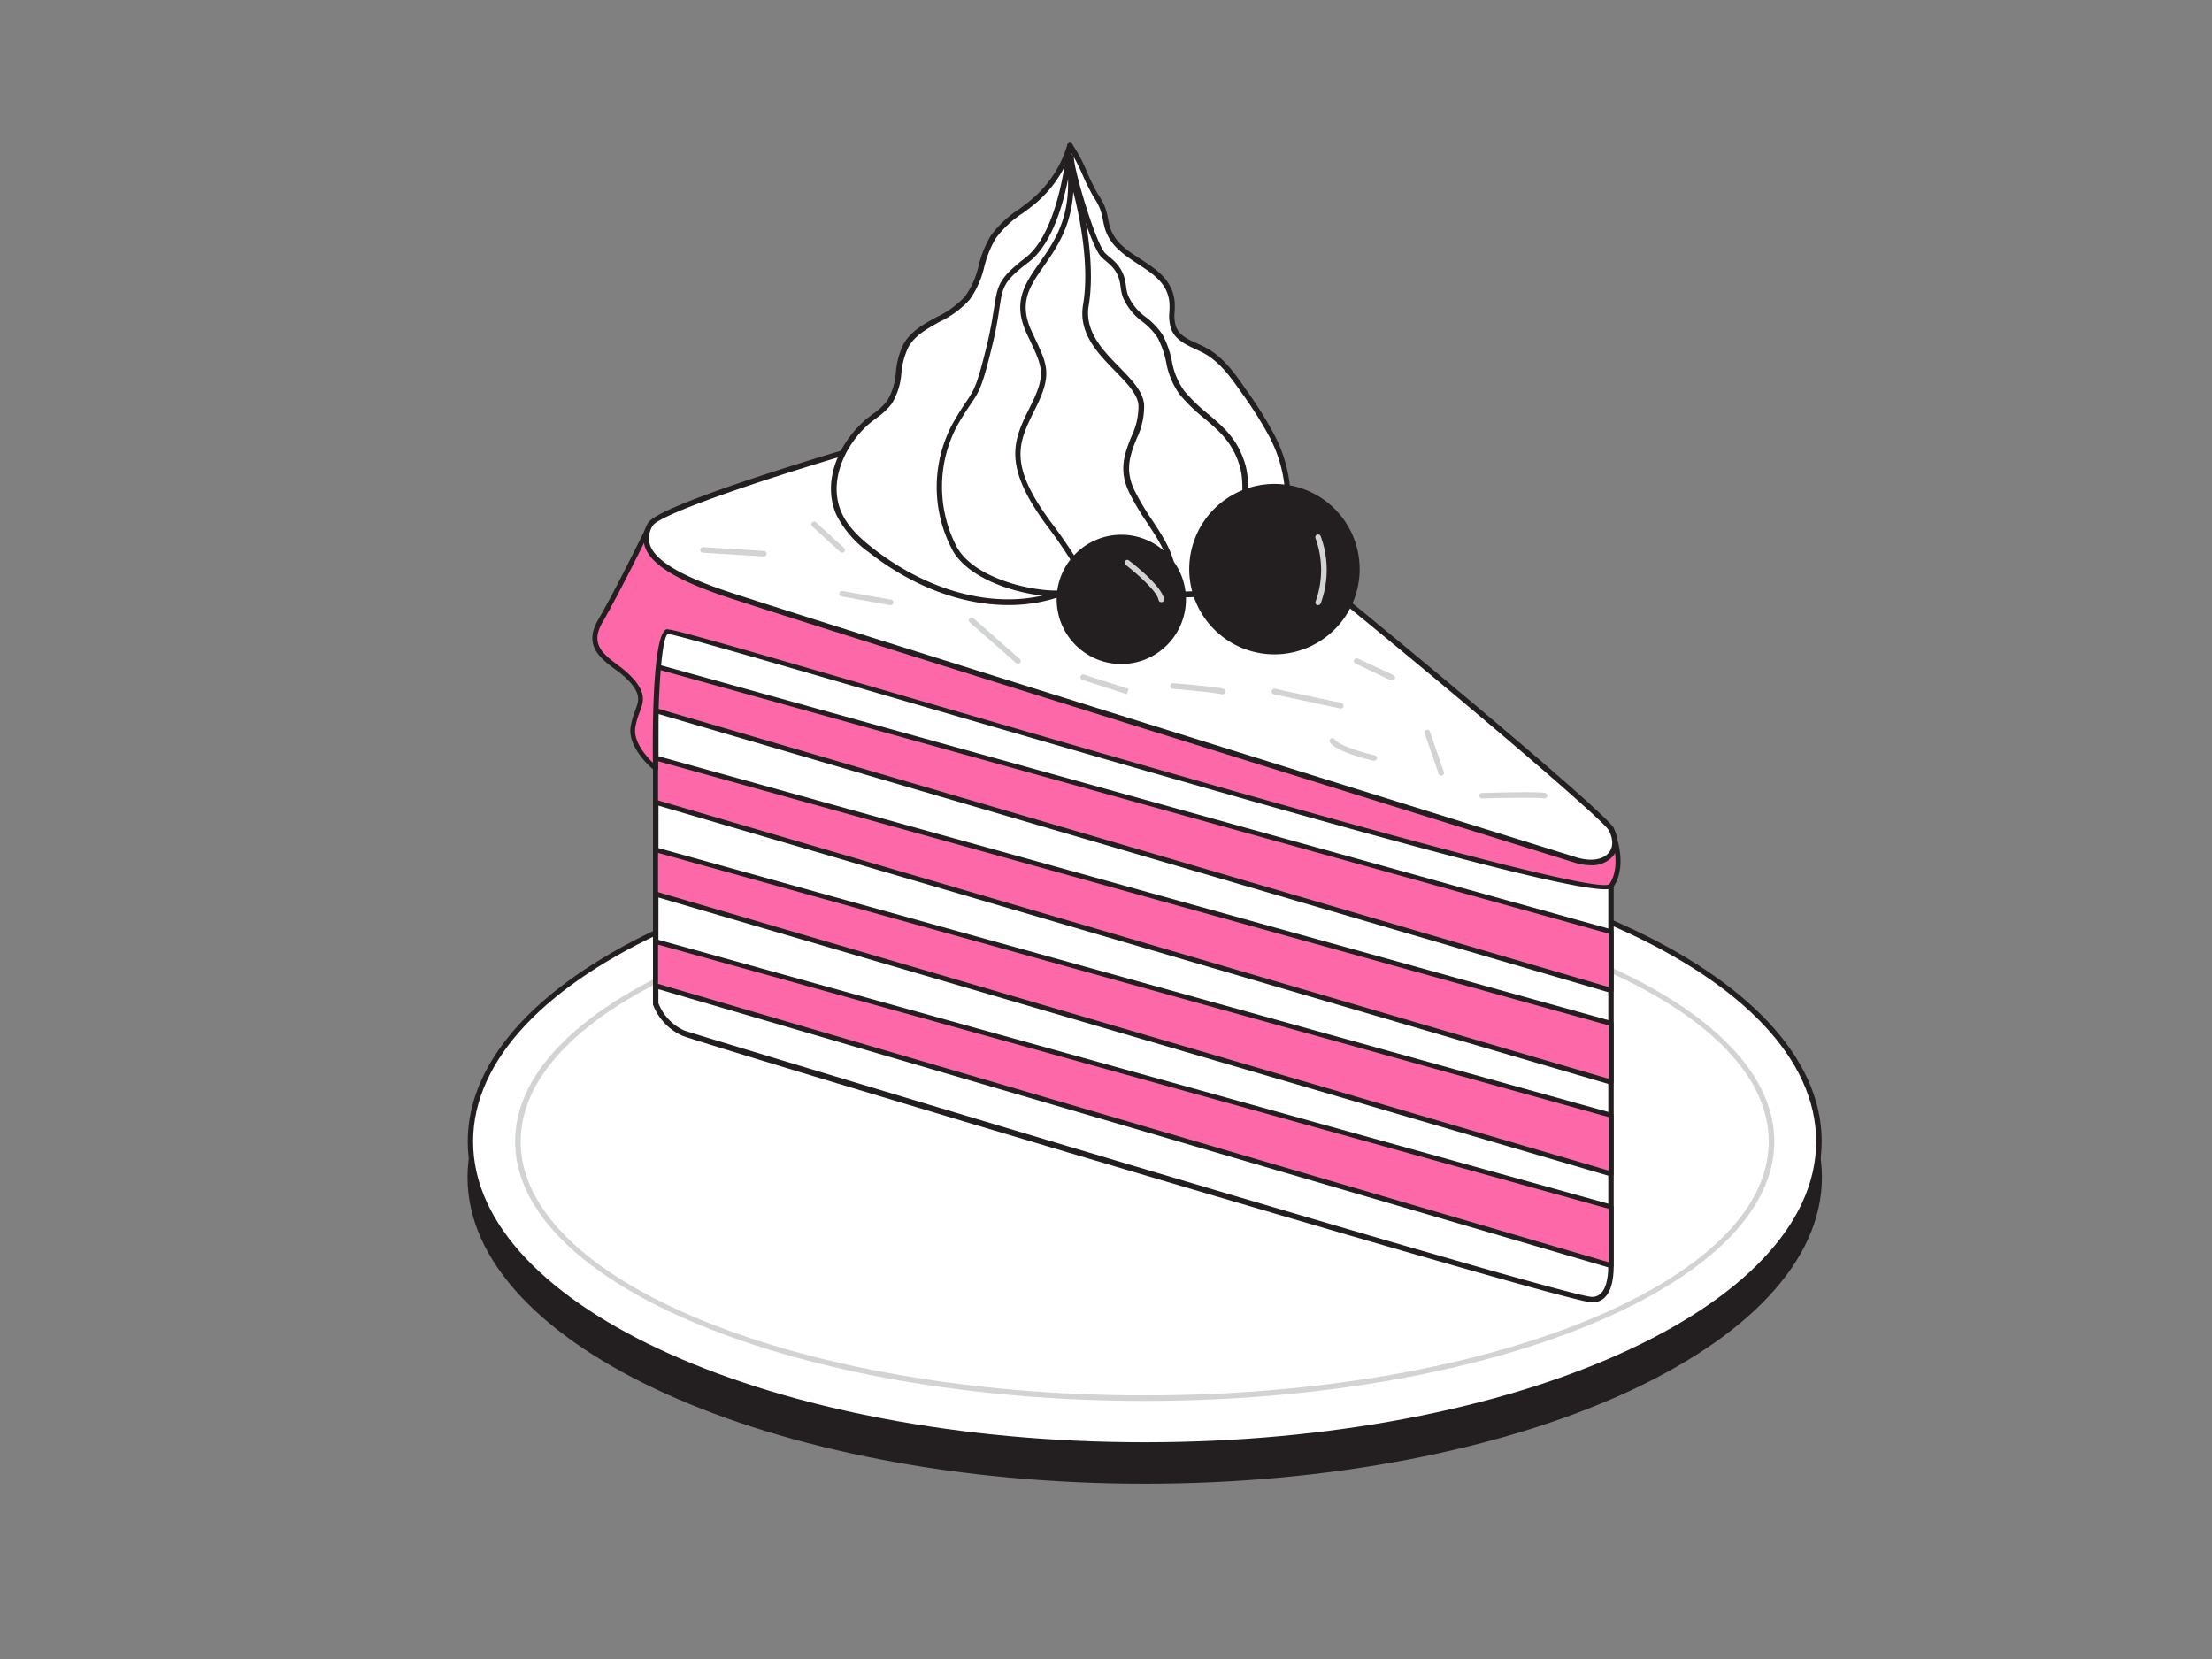 <svg xmlns="http://www.w3.org/2000/svg" viewBox="0 0 400 300"><rect x="0" y="0" width="400" height="300" fill="#808080" stroke="none"/><g id="_423_cake_flatline" data-name="#423_cake_flatline"><ellipse cx="206.97" cy="212.89" rx="121.92" ry="54.89" fill="#231f20"/><path d="M207,268.31c-67.52,0-122.46-24.86-122.46-55.42S139.45,157.46,207,157.46s122.46,24.87,122.46,55.43S274.49,268.31,207,268.31Zm0-109.77c-66.93,0-121.38,24.38-121.38,54.35S140,267.24,207,267.24s121.38-24.38,121.38-54.35S273.9,158.54,207,158.54Z" fill="#231f20"/><ellipse cx="206.97" cy="206.42" rx="121.92" ry="54.89" fill="#fff"/><path d="M207,261.81c-67.5,0-122.42-24.84-122.42-55.39S139.47,151,207,151s122.42,24.84,122.42,55.38S274.47,261.81,207,261.81ZM207,152C140,152,85.55,176.44,85.55,206.42S140,260.81,207,260.81s121.42-24.4,121.42-54.39S273.92,152,207,152Z" fill="#231f20"/><path d="M207,253.33c-62.78,0-113.85-21-113.85-46.91S144.19,159.51,207,159.51s113.85,21.05,113.85,46.91S269.75,253.33,207,253.33Zm0-92.82c-62.23,0-112.85,20.6-112.85,45.91S144.74,252.33,207,252.33s112.85-20.59,112.85-45.91S269.2,160.51,207,160.51Z" fill="#d1d3d4"/><path d="M291.33,160.21v68.63c0,4.95-1.77,6.18-3.44,6.18-4.7,0-160.57-46.64-164.33-48.2a9.54,9.54,0,0,1-5-5.32V116.4s.31-7.2,4.37-7.51S291.33,160.21,291.33,160.21Z" fill="#fff"/><path d="M287.89,235.52c-2.78,0-53-14.74-82.66-23.53-39.39-11.67-79.94-23.91-81.86-24.71a10,10,0,0,1-5.29-5.63.77.77,0,0,1,0-.15V116.4c0-.33.38-7.67,4.84-8h0c5.07,0,161.85,49.24,168.54,51.34a.5.5,0,0,1,.35.48v68.63C291.81,234.36,289.68,235.52,287.89,235.52ZM119.06,181.41a9.05,9.05,0,0,0,4.69,4.94c1.16.49,159,48.17,164.14,48.17,2.41,0,2.93-3.09,2.94-5.68V160.58c-56.64-17.8-163.94-51.19-167.83-51.19h0c-3.58.27-3.91,7-3.91,7Z" fill="#231f20"/><polygon points="291.33 168.47 291.33 179.08 118.56 128.48 118.56 120.47 291.33 168.47" fill="#fd68a9"/><path d="M291.33,179.53l-.12,0-172.78-50.6a.45.45,0,0,1-.32-.43v-8a.47.47,0,0,1,.18-.36.45.45,0,0,1,.39-.07l172.77,48a.46.46,0,0,1,.33.43v10.61a.47.47,0,0,1-.18.36A.44.44,0,0,1,291.33,179.53ZM119,128.15l171.88,50.33v-9.67L119,121.06Z" fill="#231f20"/><polygon points="291.33 185.06 291.33 195.67 118.56 145.07 118.56 137.06 291.33 185.06" fill="#fd68a9"/><path d="M291.33,196.12l-.12,0L118.43,145.5a.45.45,0,0,1-.32-.43v-8a.47.47,0,0,1,.18-.36.45.45,0,0,1,.39-.07l172.77,48a.46.46,0,0,1,.33.44v10.6a.47.47,0,0,1-.18.36A.44.44,0,0,1,291.33,196.12ZM119,144.74l171.88,50.33v-9.66L119,137.65Z" fill="#231f20"/><polygon points="291.33 201.65 291.33 212.26 118.56 161.66 118.56 153.64 291.33 201.65" fill="#fd68a9"/><path d="M291.33,212.71l-.12,0-172.78-50.6a.44.44,0,0,1-.32-.43v-8a.44.44,0,0,1,.18-.35.42.42,0,0,1,.39-.08l172.77,48a.45.45,0,0,1,.33.43v10.61a.45.45,0,0,1-.18.36A.44.44,0,0,1,291.33,212.71ZM119,161.33l171.88,50.34V202L119,154.23Z" fill="#231f20"/><polygon points="291.33 218.24 291.33 228.84 118.56 178.25 118.56 170.23 291.33 218.24" fill="#fd68a9"/><path d="M291.33,229.29a.25.25,0,0,1-.12,0l-172.78-50.6a.44.44,0,0,1-.32-.42v-8a.44.44,0,0,1,.18-.35.42.42,0,0,1,.39-.08l172.77,48a.45.45,0,0,1,.33.43v10.6a.45.45,0,0,1-.18.36A.44.44,0,0,1,291.33,229.29ZM119,177.91l171.88,50.34v-9.67L119,170.82Z" fill="#231f20"/><path d="M291.33,149.89s2.81,6.26,0,10.32-168.08-46.44-170.58-46-2.19,24.73-2.19,24.73-4.7-3.75-4.07-7.51,2.74-4.7,0-8.14-9.35-5-5.91-11,9.08-17.53,9.08-17.53,63.85,6,85.13,19S291.33,149.89,291.33,149.89Z" fill="#fd68a9"/><path d="M290.26,160.81c-8.2,0-50.3-11.8-126.16-33.9-22.6-6.58-42.12-12.26-43.31-12.26-1.28.48-1.93,13-1.79,24.28a.41.41,0,0,1-.25.4.43.43,0,0,1-.47-.05c-.2-.16-4.9-4-4.23-7.93a14.65,14.65,0,0,1,.82-2.88c.65-1.74,1-2.71-.77-4.91a16.32,16.32,0,0,0-2.89-2.54c-2.68-2-5.72-4.32-3.06-8.92,3.4-5.86,9-17.38,9.07-17.5a.44.44,0,0,1,.44-.25c.64.06,64.2,6.18,85.32,19s87.82,35.84,88.49,36.07a.44.44,0,0,1,.26.24c.12.27,2.89,6.54,0,10.77C291.54,160.69,291.06,160.81,290.26,160.81Zm-169.52-47c1.26,0,13.21,3.44,43.61,12.3C210.46,139.49,287.67,162,291,159.92c2.35-3.41.41-8.66,0-9.68-4-1.37-68-23.59-88.47-36.09-20.2-12.29-79.81-18.4-84.64-18.88-.88,1.81-5.84,11.9-8.95,17.28-2.27,3.92.09,5.69,2.82,7.75a17.64,17.64,0,0,1,3,2.7c2.1,2.6,1.57,4,.91,5.79a13.77,13.77,0,0,0-.78,2.7c-.43,2.57,1.92,5.23,3.17,6.43-.08-7.87.08-23.72,2.57-24.16Z" fill="#231f20"/><path d="M284.75,155.46s-143-44.38-154.61-48.45-15-7.83-12.52-12.21,71.76-24.41,77.51-23.16,94,74.18,96.2,78.25S290.32,157.25,284.75,155.46Z" fill="#fff"/><path d="M287.69,156.46a10.25,10.25,0,0,1-3.09-.52C283,155.44,141.42,111.5,130,107.48c-8-2.81-12.22-5.5-13.33-8.47a5.15,5.15,0,0,1,.54-4.46C119,91.36,149,82.39,155,80.63c17.15-5,37-10.17,40.21-9.48,4,.87,42.06,31.95,49.65,38.17,21.84,17.9,45.7,38.12,46.89,40.33,1,1.93,1,3.88-.11,5.21A5,5,0,0,1,287.69,156.46ZM194.42,72.08c-3.93,0-20.16,3.93-39.12,9.51-20.92,6.15-36.24,11.69-37.25,13.46a4.08,4.08,0,0,0-.47,3.61c1,2.64,5.14,5.21,12.72,7.87,11.44,4,153.17,48,154.6,48.45h0c2.6.84,4.89.55,6-.76.85-1,.85-2.52,0-4.1-1-1.78-21.89-19.74-46.65-40-27.08-22.19-46.86-37.45-49.22-38A2.48,2.48,0,0,0,194.42,72.08Z" fill="#231f20"/><path d="M193.44,107.07a15.51,15.51,0,0,0-3.4.78c-11.18,3.21-23.4-1.15-32.55-8.33A18.34,18.34,0,0,1,151.74,93c-2.67-5.9.56-13.11,5.65-17.13a16.5,16.5,0,0,0,3.46-3.09c2.05-2.91,1.19-7,2.89-10.17,2.28-4.18,8.17-5,11.15-8.7,2.5-3.11,2.47-7.61,4.64-11,1.85-2.85,5-4.49,7.61-6.7a20.66,20.66,0,0,0,6.34-9.87c1.94,2.69,2.81,5.91,4.48,8.74a19.08,19.08,0,0,1,1.4,2.49,33.72,33.72,0,0,1,.86,3.43c1.78,6.44,11,6.62,11.72,13.58.17,1.61-.28,3.31.34,4.81.92,2.23,3.65,2.93,5.76,4.1,2.94,1.62,5,4.47,6.87,7.22a68.64,68.64,0,0,1,4.85,7.66,25.39,25.39,0,0,1,3,14.53,16.6,16.6,0,0,1-7.64,12.37c-5,2.9-10.52,1.84-16,2.49a45.9,45.9,0,0,1-6.42.62C199.64,108.34,196.53,106.9,193.44,107.07Z" fill="#fff"/><path d="M182.31,109.41c-8.29,0-17.24-3.31-25.13-9.49a18.94,18.94,0,0,1-5.9-6.74c-2.87-6.37.74-13.74,5.8-17.73.26-.21.52-.4.78-.6a11.4,11.4,0,0,0,2.58-2.39A11.47,11.47,0,0,0,162,67.33a14.42,14.42,0,0,1,1.32-5c1.31-2.4,3.73-3.74,6.07-5a16.73,16.73,0,0,0,5.13-3.74A15.76,15.76,0,0,0,177,47.93a19.85,19.85,0,0,1,2.14-5.28,19.44,19.44,0,0,1,5.15-4.84c.85-.63,1.74-1.28,2.54-2A20.27,20.27,0,0,0,193,26.21a.5.5,0,0,1,.4-.35.49.49,0,0,1,.49.2,27.52,27.52,0,0,1,2.69,5.08,37.2,37.2,0,0,0,1.81,3.7c.13.23.27.45.41.67a13.63,13.63,0,0,1,1,1.88,12.52,12.52,0,0,1,.57,2.18c.09.44.18.88.3,1.31.79,2.87,3.15,4.41,5.64,6,2.8,1.83,5.69,3.72,6.1,7.62a14.32,14.32,0,0,1,0,1.85,6.63,6.63,0,0,0,.28,2.81c.63,1.52,2.22,2.26,3.91,3,.56.26,1.12.52,1.64.81,3.09,1.71,5.18,4.72,7,7.37a71,71,0,0,1,4.89,7.72A25.78,25.78,0,0,1,233.29,93a17,17,0,0,1-7.89,12.74c-3.58,2.1-7.49,2.19-11.27,2.28-1.6,0-3.26.08-4.88.27l-1.65.22a30.58,30.58,0,0,1-4.84.41,22.27,22.27,0,0,1-4.45-.68,17.57,17.57,0,0,0-4.84-.64h0a11.51,11.51,0,0,0-2.68.58l-.61.18A28.59,28.59,0,0,1,182.31,109.41Zm11.33-81.92a21.32,21.32,0,0,1-6.18,9.11c-.83.71-1.73,1.38-2.6,2A18.4,18.4,0,0,0,180,43.19a19.68,19.68,0,0,0-2,5,16.81,16.81,0,0,1-2.66,6,17.49,17.49,0,0,1-5.43,4c-2.31,1.28-4.5,2.49-5.67,4.63A13.62,13.62,0,0,0,163,67.46,12.27,12.27,0,0,1,161.26,73a12.42,12.42,0,0,1-2.8,2.62l-.76.58c-4.64,3.66-8.14,10.7-5.5,16.54,1.21,2.69,3.51,4.72,5.6,6.36,10.21,8,22.21,11.08,32.1,8.24l.6-.18a12.34,12.34,0,0,1,2.92-.62h0a18.82,18.82,0,0,1,5.11.66,21.57,21.57,0,0,0,4.25.66,28.34,28.34,0,0,0,4.68-.4l1.67-.22c1.67-.2,3.35-.24,5-.28,3.83-.09,7.44-.18,10.8-2.14a16.22,16.22,0,0,0,7.4-12,24.82,24.82,0,0,0-3-14.24A70.33,70.33,0,0,0,224.5,71c-1.79-2.56-3.81-5.47-6.7-7.07-.5-.27-1-.52-1.57-.77-1.79-.84-3.64-1.7-4.41-3.57a7.59,7.59,0,0,1-.36-3.23,12.25,12.25,0,0,0,0-1.72c-.35-3.42-2.92-5.1-5.65-6.88-2.53-1.66-5.16-3.38-6.06-6.61-.12-.46-.21-.92-.31-1.38a11,11,0,0,0-.52-2A10.53,10.53,0,0,0,198,36c-.14-.23-.29-.46-.42-.7a38.19,38.19,0,0,1-1.87-3.8A32.52,32.52,0,0,0,193.64,27.49Z" fill="#231f20"/><path d="M190.93,107.85c-5.47,0-15.4-2.61-18.65-8.28a24.29,24.29,0,0,1,0-23c1.05-1.83,1.8-3,2.4-3.86,1.55-2.31,2-3,3.81-10.41.72-3,1-5,1.28-6.67.61-4,.79-5.25,5.63-9,6.32-4.81,7.57-20.18,7.58-20.34a.51.51,0,0,1,.54-.46.5.5,0,0,1,.46.54c0,.65-1.3,16-8,21.06-4.52,3.45-4.66,4.38-5.25,8.3-.24,1.59-.57,3.77-1.3,6.76-1.83,7.56-2.36,8.36-4,10.73-.59.89-1.33,2-2.36,3.79a23.55,23.55,0,0,0,0,22c3.7,6.48,16.85,8.57,20.14,7.52a.5.5,0,0,1,.31,1A9.17,9.17,0,0,1,190.93,107.85Z" fill="#231f20"/><path d="M198,107.86c-.66,0-.94-.52-1.56-1.71a83.73,83.73,0,0,0-7.23-11.23c-8.1-11-5.91-15.41-2.87-21.49,2.84-5.67,2.21-7-.15-12l-.48-1c-2.71-5.79-.41-9.08,2.25-12.89,2.82-4,6-8.58,5-17.62a.5.5,0,0,1,.45-.55.51.51,0,0,1,.55.45c1,9.41-2.43,14.33-5.2,18.29-2.58,3.7-4.63,6.63-2.16,11.9l.47,1c2.4,5.07,3.2,6.78.15,12.89s-5,9.93,2.77,20.45a84.13,84.13,0,0,1,7.31,11.35,5.66,5.66,0,0,0,.71,1.18.5.5,0,0,1,.53.46.49.49,0,0,1-.46.53Z" fill="#231f20"/><path d="M211.84,107.86h-.11a.51.51,0,0,1-.38-.6c1.16-5-1.17-8.57-3.88-12.67a46.59,46.59,0,0,1-3.28-5.53c-2-4.13-.77-7.17.4-10.12a12.46,12.46,0,0,0,1.28-5.7c-.18-2-2.13-4-4.2-6.12-3.13-3.2-6.69-6.84-5.82-12,1.7-10-2.59-23.4-2.63-23.53l.47-.16h0L194,31c.49.33,4.54,14.38,2.87,24.26-.79,4.67,2.58,8.11,5.55,11.14,2.19,2.24,4.26,4.36,4.47,6.73a13.3,13.3,0,0,1-1.34,6.16c-1.14,2.87-2.21,5.58-.43,9.32A45.15,45.15,0,0,0,208.31,94c2.71,4.11,5.27,8,4,13.44A.51.51,0,0,1,211.84,107.86ZM193.79,31.91h0Z" fill="#231f20"/><path d="M221.8,107.18a.35.35,0,0,1-.14,0,.49.49,0,0,1-.33-.62c0-.16,4.83-15.59,2.86-22.25-1.27-4.31-3.77-6.42-6.41-8.65a31.54,31.54,0,0,1-4.45-4.32,14.2,14.2,0,0,1-2.45-5.84,16.21,16.21,0,0,0-1.53-4.39,12,12,0,0,0-2.74-2.93A10.53,10.53,0,0,1,203,53.61a9.58,9.58,0,0,1-.36-1.72,11.84,11.84,0,0,0-.21-1.19,5.69,5.69,0,0,0-1.29-2.42A12.89,12.89,0,0,0,200,47.23c-.27-.23-.55-.47-.81-.72-2-1.93-6-15.74-6-18.08a.5.5,0,0,1,.5-.5h0a.5.5,0,0,1,.5.5c0,2.35,4,15.75,5.68,17.36.25.24.51.46.77.68a12,12,0,0,1,1.23,1.14,6.69,6.69,0,0,1,1.52,2.85,11.24,11.24,0,0,1,.23,1.29,8.51,8.51,0,0,0,.32,1.55,9.59,9.59,0,0,0,3.32,4.09,13,13,0,0,1,3,3.19,17.69,17.69,0,0,1,1.64,4.65,13,13,0,0,0,2.25,5.45,30.65,30.65,0,0,0,4.31,4.18c2.77,2.34,5.38,4.54,6.73,9.14,2.06,7-2.67,22.18-2.87,22.83A.5.5,0,0,1,221.8,107.18Z" fill="#231f20"/><circle cx="230.46" cy="102.92" r="14.87" fill="#231f20"/><path d="M230.46,118.33a15.41,15.41,0,1,1,15.41-15.41A15.42,15.42,0,0,1,230.46,118.33Zm0-29.74a14.33,14.33,0,1,0,14.33,14.33A14.35,14.35,0,0,0,230.46,88.59Z" fill="#231f20"/><circle cx="202.77" cy="108.39" r="11.15" fill="#231f20"/><path d="M202.77,120.08a11.69,11.69,0,1,1,11.69-11.69A11.7,11.7,0,0,1,202.77,120.08Zm0-22.3a10.62,10.62,0,1,0,10.62,10.61A10.62,10.62,0,0,0,202.77,97.78Z" fill="#231f20"/><path d="M238.37,109.42a.57.57,0,0,1-.18,0,.49.49,0,0,1-.29-.64,16.81,16.81,0,0,0,0-11.42.5.5,0,1,1,.92-.39,17.52,17.52,0,0,1,0,12.16A.51.51,0,0,1,238.37,109.42Z" fill="#d1d3d4"/><path d="M210,108.89a.5.5,0,0,1-.49-.4c-.35-1.74-4.39-5.14-5.91-6.31a.5.5,0,1,1,.6-.79c.59.45,5.8,4.48,6.29,6.9a.49.49,0,0,1-.39.59Z" fill="#d1d3d4"/><path d="M242.47,128.12h-.11l-12-2.57a.5.5,0,1,1,.21-1l12,2.58a.49.49,0,0,1,.39.59A.5.5,0,0,1,242.47,128.12Z" fill="#d1d3d4"/><path d="M260.62,140.26a.51.51,0,0,1-.47-.33l-2.5-7.26a.5.5,0,1,1,.94-.33l2.5,7.26a.5.5,0,0,1-.3.64Z" fill="#d1d3d4"/><path d="M138.09,100.63h0l-11-.69a.5.5,0,0,1-.47-.53.52.52,0,0,1,.53-.47l11,.69a.5.5,0,0,1,.46.53A.49.49,0,0,1,138.09,100.63Z" fill="#d1d3d4"/><path d="M184.09,120.05a.5.5,0,0,1-.32-.13l-8.4-7.36a.5.5,0,0,1,.66-.76l8.39,7.37a.51.51,0,0,1,.05.71A.52.52,0,0,1,184.09,120.05Z" fill="#d1d3d4"/><path d="M161,109.42h-.09l-8.73-1.57a.5.5,0,0,1-.4-.58.49.49,0,0,1,.58-.4l8.73,1.56a.5.5,0,0,1-.09,1Z" fill="#d1d3d4"/><path d="M221,125.55a.47.47,0,0,1-.17,0c-.71-.26-5.74-.73-8.75-1a.5.5,0,0,1-.45-.54.51.51,0,0,1,.53-.46c.81.06,7.94.64,9,1a.5.5,0,0,1-.17,1Z" fill="#d1d3d4"/><path d="M251.66,123a.54.54,0,0,1-.21,0L245.12,120a.49.49,0,0,1-.24-.66.5.5,0,0,1,.66-.25l6.33,2.94a.5.5,0,0,1-.21,1Z" fill="#d1d3d4"/><path d="M279.25,144.38h-.09c-1.12-.22-8.43-.07-11.16,0a.51.51,0,0,1-.51-.49.5.5,0,0,1,.49-.51c1,0,9.95-.28,11.37,0a.5.5,0,0,1-.1,1Z" fill="#d1d3d4"/><path d="M248.5,137.56h-.11c-.65-.14-6.34-1.44-7.81-3.21a.5.5,0,1,1,.76-.64c1.07,1.28,5.6,2.51,7.26,2.87a.5.5,0,0,1,.38.6A.49.49,0,0,1,248.5,137.56Z" fill="#d1d3d4"/><path d="M152.27,99.94a.5.5,0,0,1-.34-.13l-5.07-4.64a.51.51,0,0,1,0-.71.5.5,0,0,1,.71,0l5.07,4.64a.51.51,0,0,1,0,.71A.54.54,0,0,1,152.27,99.94Z" fill="#d1d3d4"/><path d="M203.77,125.53s-7.17-2.29-8-2.58a.5.5,0,1,1,.32-.94c.84.28,8,2.57,8,2.57Z" fill="#d1d3d4"/></g></svg>